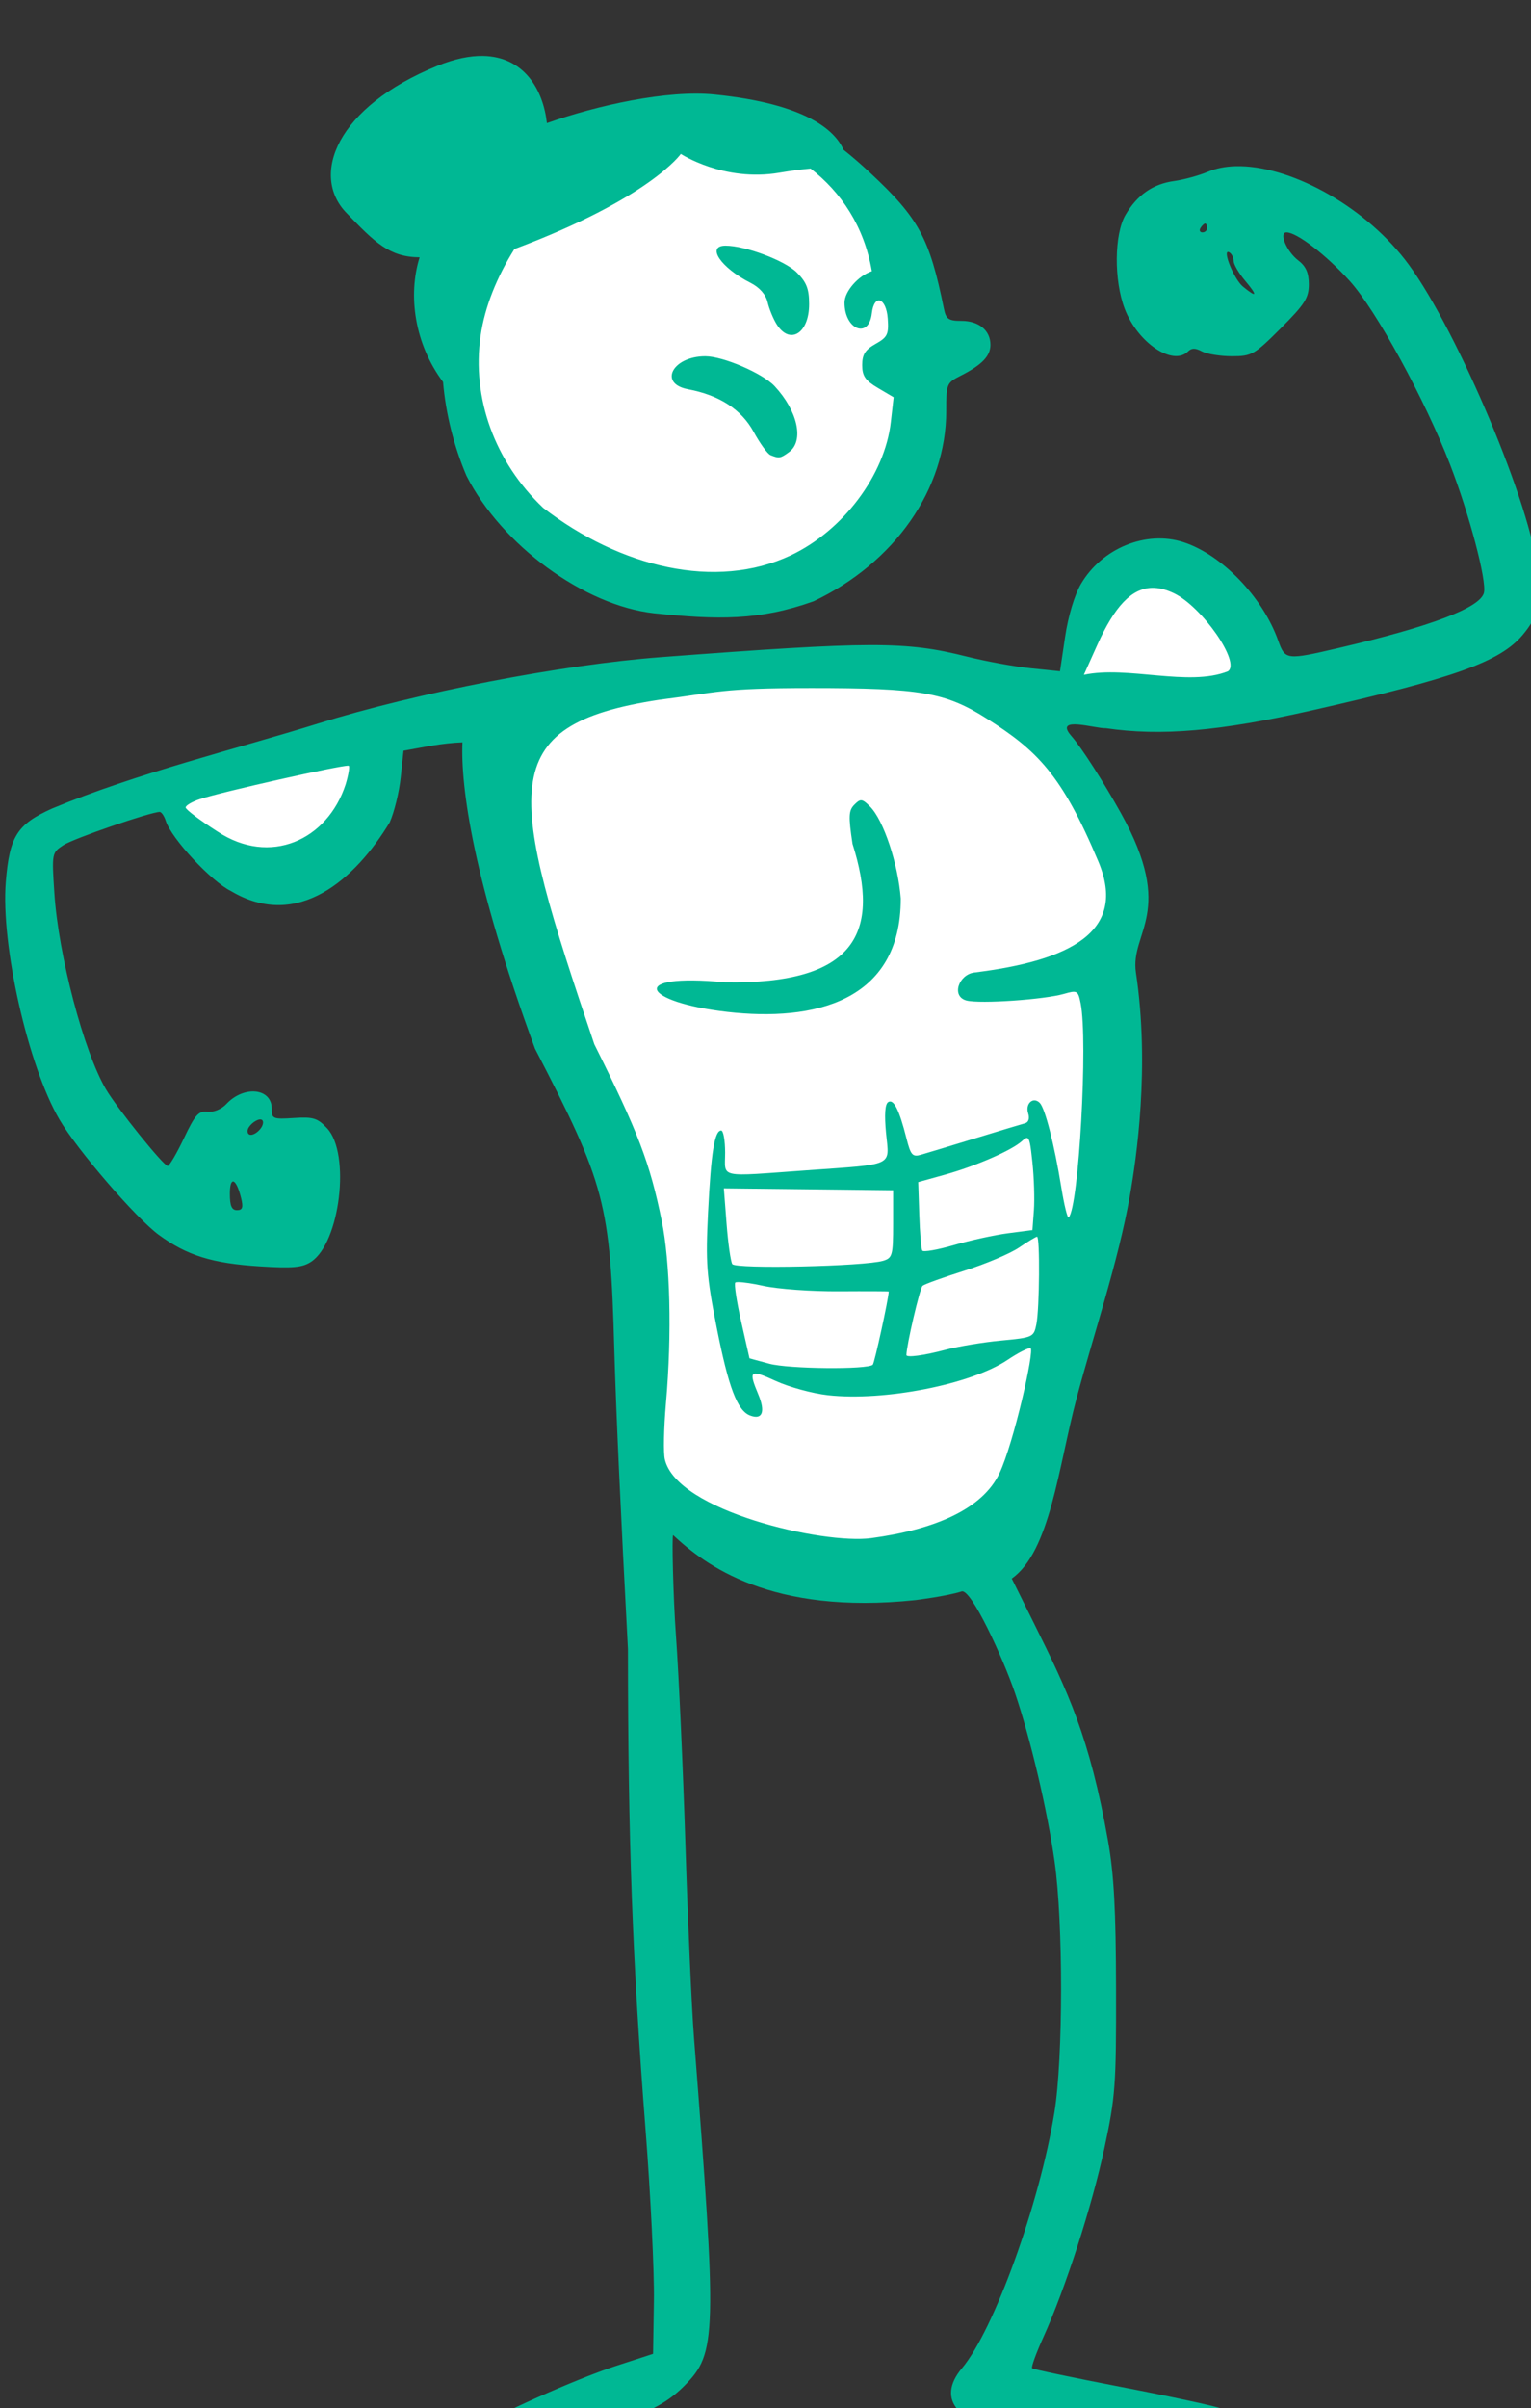<?xml version="1.0" ?><svg height="289.005mm" viewBox="0 0 183.824 289.005" width="183.824mm" xmlns="http://www.w3.org/2000/svg">
    <rect x="0" y="0" width="183.824" height="289.005" fill="#333333" stroke="none"/>
    <path d="m 5022.059,18630.364 c -25.32,47.377 -5.608,141.252 64.443,160.325 70.829,19.285 118.31,-16.341 128.461,-79.171 7.702,-47.671 -13.169,-86.327 -40.041,-109.262 -49.218,-50.43 -121.642,16.627 -152.863,28.108 z m 295.027,153.161 c -1.562,0.03 -3.018,0.278 -4.34,0.77 -16.918,6.293 -28.76,55.928 -28.76,55.928 0,0 93.95,11.266 89.213,-8.629 -4.367,-18.34 -37.681,-48.412 -56.113,-48.069 z m -145.734,45.077 c -22.099,-0.06 -44.361,1.394 -63.422,3.703 -46.918,5.684 -79.512,18.675 -79.512,18.675 5.075,44.864 4.172,90.033 28.984,155.502 24.813,65.469 36.881,120.686 35.19,151.137 -1.692,30.45 3.948,53.693 35.641,67.904 31.692,14.21 90.002,14.009 109.852,2.844 19.85,-11.165 26.505,-33.191 33.385,-58.668 6.88,-25.477 30.96,-132.81 35.764,-209.812 2.019,-32.37 -15.012,-104.743 -50.539,-119.258 -21.094,-8.618 -53.044,-11.94 -85.342,-12.027 z m -196.168,31.312 -104.777,24.158 c 0,0 21.655,44.051 52.445,37.555 30.79,-6.497 52.332,-61.713 52.332,-61.713 z" fill="#FFFFFF" transform="translate(-13.921,-3.664) matrix(0.265,0,0,0.265,-380.108,-4259.78) translate(-3313.529,-2437.82)"/>
    <path d="m 5019.209,18551.629 c -5.844,-0.09 -12.669,1.244 -20.564,4.453 -45.938,18.671 -57.623,49.602 -41.322,66.539 13.016,13.525 19.521,20.071 33.23,20.191 -5.354,17.105 -2.365,39.101 10.613,56.446 1.235,14.413 4.899,29.061 10.615,42.496 15.896,31.369 53.32,58.773 85.025,62.262 28.706,2.977 47.641,3.364 72.236,-5.418 36.818,-17.479 60.107,-50.835 60.107,-86.088 0,-12.385 0.192,-12.858 6.512,-16.059 9.641,-4.883 13.523,-8.905 13.523,-14.004 0,-6.527 -5.232,-10.851 -13.129,-10.851 -5.845,0 -6.992,-0.796 -7.949,-5.51 -6.502,-32.029 -11.388,-41.017 -33.48,-61.596 -4.182,-3.895 -8.147,-7.338 -12.002,-10.385 -3.81,-8.628 -16.733,-20.811 -58.447,-25.025 -21.382,-2.16 -53.146,4.888 -75.953,12.951 -1.684,-15.195 -10.346,-30.103 -29.016,-30.402 z m 89.693,44.361 c 0,0 19.447,12.784 44.609,8.52 5.725,-0.971 10.372,-1.547 14.205,-1.881 13.701,10.622 24.249,26.075 27.74,46.471 -6.194,2.065 -12.389,9.187 -12.389,14.244 0,12.275 11.03,16.611 12.377,4.865 1.033,-9.01 6.549,-7.188 7.219,2.385 0.497,7.1 -0.134,8.403 -5.512,11.426 -4.706,2.647 -6.07,4.8 -6.07,9.585 0,4.947 1.414,7.005 7.125,10.375 l 7.123,4.204 -1.279,11.255 c -2.726,23.999 -21.598,49.11 -45.357,60.35 -33.953,15.951 -77.229,5.423 -112.191,-21.539 -21.925,-20.865 -32.391,-49.663 -28.32,-77.918 1.888,-13.106 7.402,-26.665 15.318,-39.262 61.499,-23.033 75.402,-43.08 75.402,-43.08 z m 253.59,5.582 c -0.783,-0.02 -1.557,-0.01 -2.32,0 -4.525,0.129 -8.698,0.926 -12.359,2.465 -4.106,1.727 -11.052,3.634 -15.434,4.238 -9.57,1.321 -16.707,6.293 -21.996,15.326 -5.12,8.744 -5.302,29.605 -0.371,42.518 5.894,15.434 21.858,26.167 28.717,19.307 1.583,-1.582 3.323,-1.582 6.281,0 2.25,1.206 8.357,2.191 13.572,2.191 8.973,0 10.162,-0.681 22.17,-12.689 10.861,-10.861 12.689,-13.725 12.689,-19.87 0,-5.22 -1.312,-8.181 -4.807,-10.853 -5.258,-4.018 -8.883,-12.688 -5.307,-12.688 4.675,0 17.966,10.211 28.631,21.996 11.97,13.228 34.054,53.61 45.506,83.211 8.725,22.552 16.663,52.635 15.311,58.022 -1.702,6.783 -24.002,15.246 -65.889,25.008 -23.664,5.514 -24.182,5.45 -27.342,-3.41 -7.027,-19.706 -25.557,-38.921 -42.955,-44.547 -16.882,-5.459 -36.892,2.714 -46.41,18.955 -2.891,4.935 -5.769,14.531 -7.16,23.885 l -2.324,15.638 -13.25,-1.355 c -7.287,-0.747 -20.329,-3.135 -28.98,-5.307 -27.777,-6.977 -42.977,-6.948 -138.543,0.262 -44.852,3.384 -110.632,16.101 -155.19,30.002 -37.931,11.8 -81.98,22.438 -120.688,38.553 -15.875,7.157 -19.31,12.587 -20.988,33.166 -2.324,28.49 10.071,83.394 24.312,107.695 8.1,13.821 34.66,44.626 45.016,52.213 12.721,9.318 24.173,12.895 45.625,14.254 15.001,0.949 19.365,0.563 23.375,-2.063 13.143,-8.612 17.983,-49.055 7.24,-60.49 -4.319,-4.604 -6.293,-5.206 -15.037,-4.633 -9.453,0.617 -10.065,0.365 -10.023,-4.1 0.088,-9.453 -12.597,-10.806 -20.615,-2.199 -2.152,2.31 -5.763,3.789 -8.5,3.483 -4.047,-0.454 -5.645,1.337 -10.693,11.988 -3.264,6.887 -6.577,12.521 -7.359,12.521 -1.875,0 -22.835,-25.993 -27.949,-34.662 -10.042,-17.019 -21.535,-60.643 -23.381,-88.75 -1.197,-18.227 -1.165,-18.399 4.092,-21.843 4.578,-2.999 39.498,-15.028 43.627,-15.028 0.807,0 2.054,1.846 2.769,4.102 2.51,7.908 20.697,27.445 29.527,31.72 30.41,18.102 56.561,-5.672 71.934,-31.128 2.044,-4.581 4.284,-13.75 4.977,-20.377 l 1.26,-12.049 c 10.015,-1.744 17.172,-3.412 26.709,-3.791 -0.872,20.066 4.732,62.261 32.863,138.713 31.874,61.51 34.077,69.862 35.93,136.24 0.902,30.806 2.833,72.354 6.176,135.607 0.039,86.92 2.036,141.301 8.006,218.02 2.272,29.202 3.962,63.912 3.756,77.135 l -0.375,24.043 -17.23,5.615 c -17.653,5.754 -55.621,22.722 -61.201,27.353 -1.713,1.422 -3.113,5.225 -3.113,8.448 0,4.7 1.272,6.397 6.424,8.562 7.076,2.976 5.952,3.258 34.012,-8.535 10.267,-4.315 25.027,-10.23 32.801,-13.148 9.924,-3.724 16.672,-7.892 22.658,-13.991 14.474,-14.747 14.67,-22.151 4.189,-157.556 -1.066,-13.775 -2.808,-52.995 -3.873,-87.155 -1.065,-34.162 -2.993,-76.781 -4.285,-94.713 -1.292,-17.929 -1.88,-45.069 -1.307,-45.642 14.381,13.435 44.183,36.348 109.856,29.43 0,0 14.049,-1.735 20.91,-3.92 4.253,-1.354 18.754,30.159 24.156,46.043 7.047,20.717 14.6,52.841 17.928,76.25 3.949,27.773 3.909,89.042 -0.072,113.591 -6.732,41.509 -27.395,98.651 -41.91,115.901 -5.892,7.003 -6.521,13.626 -1.789,18.853 3.501,3.868 11.827,4.799 16.494,1.844 1.77,-1.12 7.955,0.01 17.029,3.113 12.429,4.251 61.883,15.381 80.959,18.221 15.911,2.37 19.996,-17.899 4.797,-23.799 -2.963,-1.151 -23.254,-5.526 -45.092,-9.722 -21.838,-4.197 -40.103,-8.029 -40.59,-8.516 -0.486,-0.487 1.785,-6.775 5.049,-13.973 9.998,-22.048 22.04,-59.304 27.691,-85.675 4.992,-23.295 5.368,-28.455 5.279,-72.172 -0.073,-35.855 -0.942,-51.86 -3.646,-67.12 -8.348,-47.093 -18.209,-67.508 -33.445,-98.212 l -10.148,-20.448 c 17.39,-12.348 21.072,-50.35 29.289,-81.371 7.7,-29.069 18.933,-61.914 24.229,-92.076 2.888,-16.452 9.132,-58.264 2.73,-100.96 -2.778,-18.527 18.339,-27.089 -6.832,-72.27 -7.469,-13.406 -17.637,-29.467 -22.561,-35.059 -7.946,-9.213 11.417,-3.054 15.732,-3.35 25.035,3.66 51.649,1.366 93.246,-8.041 64.789,-14.649 85.4,-22.022 95.674,-34.232 6.762,-8.037 8.036,-13.467 6.734,-28.668 -2.458,-28.702 -35.96,-108.469 -58.385,-139.008 -18.823,-25.632 -51.944,-44.051 -76.211,-44.545 z m -16.016,25.946 c 0.486,0 0.883,0.901 0.883,2.002 0,1.103 -0.954,2.005 -2.121,2.005 -1.167,0 -1.566,-0.902 -0.885,-2.005 0.681,-1.101 1.637,-2.002 2.123,-2.002 z m -217.311,10.019 c -8.914,0 -2.191,10.012 11.299,16.83 4.082,2.063 6.951,5.304 7.75,8.75 0.698,3.01 2.537,7.501 4.084,9.981 5.99,9.6 14.742,4.215 14.742,-9.069 0,-6.927 -1.176,-9.944 -5.594,-14.361 -5.374,-5.375 -23.354,-12.131 -32.281,-12.131 z m 227.742,2.836 c 0.164,0.02 0.363,0.103 0.598,0.248 1.031,0.637 1.875,2.387 1.875,3.891 0,1.503 2.335,5.508 5.188,8.898 5.8,6.892 5.414,7.931 -0.986,2.658 -3.944,-3.248 -9.136,-16.025 -6.674,-15.695 z m -236.932,47.252 c -14.845,0 -21.335,12.399 -7.816,14.934 14.211,2.667 24.221,9.163 29.74,19.304 2.853,5.243 6.296,9.981 7.65,10.53 3.887,1.573 4.481,1.474 8.404,-1.393 6.898,-5.045 3.917,-18.618 -6.555,-29.846 -5.439,-5.832 -23.318,-13.529 -31.424,-13.529 z m 202.387,104.865 c 3.09,-0.07 6.356,0.743 9.863,2.406 12.864,6.105 30.527,31.594 24.533,35.405 -17.899,7.119 -45.321,-2.649 -65.248,1.578 l 6.076,-13.524 c 7.827,-17.417 15.507,-25.646 24.775,-25.865 z m -154.606,45.401 c 49.921,0 61.047,1.931 79.842,13.857 22.684,14.393 33.896,25.204 50.475,64.66 13.381,31.846 -12.946,44.932 -56.173,50.278 -7.124,0.881 -10.612,10.908 -3.497,12.693 6.202,1.556 35.123,-0.428 44.131,-3.027 5.952,-1.719 6.368,-1.483 7.514,4.242 3.379,16.897 -0.835,92.422 -5.412,97 -0.542,0.54 -2.053,-5.611 -3.359,-13.672 -3.125,-19.282 -7.343,-35.79 -9.762,-38.209 -2.954,-2.953 -6.628,0.338 -5.244,4.697 0.745,2.347 0.192,4.121 -1.42,4.549 -1.453,0.388 -11.658,3.465 -22.678,6.84 -11.02,3.375 -22.018,6.705 -24.439,7.402 -3.858,1.112 -4.673,0.203 -6.58,-7.347 -3.282,-12.992 -5.805,-18.019 -8.279,-16.491 -1.462,0.905 -1.796,5.701 -0.981,14.098 1.478,15.215 4.283,13.902 -35.855,16.787 -40.81,2.933 -37.066,3.739 -37.066,-7.986 0,-5.51 -0.805,-10.018 -1.787,-10.018 -3.004,0 -4.588,9.859 -5.938,36.949 -1.146,23.006 -0.711,28.876 3.867,52.092 5.375,27.259 9.363,37.795 15.139,40.012 5.556,2.131 7.058,-1.604 3.791,-9.422 -4.629,-11.08 -3.937,-11.622 7.896,-6.205 6.02,2.756 16.614,5.648 23.541,6.428 25.488,2.867 64.899,-4.866 81.449,-15.983 4.811,-3.232 9.509,-5.609 10.44,-5.285 1.876,0.654 -7.54,42.677 -14.107,56.649 -7.697,16.098 -29.012,25.432 -58.088,29.353 -21.672,2.923 -88.157,-12.276 -93.525,-35.684 -0.698,-2.783 -0.472,-14.203 0.504,-25.378 2.769,-31.715 1.877,-64.125 -1.9,-82.573 -5.41,-26.424 -10.586,-39.983 -30.551,-80.021 -38.888,-115.032 -46.053,-144.547 29.645,-156.026 26.688,-3.353 27.193,-5.259 68.41,-5.259 z m -209.531,35.148 c 0.133,0 0.215,0.02 0.244,0.05 0.463,0.464 -0.178,4.229 -1.426,8.369 -8.225,25.388 -34.349,37.149 -58.125,21.367 -7.909,-5.059 -14.379,-9.95 -14.379,-10.865 0,-0.915 2.929,-2.628 6.51,-3.805 10.289,-3.384 63.056,-15.209 67.176,-15.113 z m 232.223,15.672 c -0.837,0.06 -1.657,0.731 -2.873,1.947 -2.64,2.641 -2.768,5.208 -0.883,17.746 12.681,39.85 1.978,63.798 -57.956,62.697 -44.626,-4.262 -37.431,9.015 1.297,13.428 38.859,4.427 78.564,-4.387 78.524,-51.349 -1.208,-15.75 -7.816,-35.53 -13.902,-41.618 -2.022,-2.021 -3.13,-2.934 -4.207,-2.851 z m -272.008,144.521 c 0.332,0.02 0.615,0.126 0.826,0.336 0.716,0.717 0.298,2.512 -0.93,3.991 -2.529,3.047 -5.748,3.568 -5.748,0.931 0,-2.121 3.416,-5.035 5.504,-5.248 0.12,-0.01 0.237,-0.02 0.348,-0.01 z m 347.269,8.383 c 1.21,0.06 1.639,2.918 2.492,11.004 0.736,6.971 1.039,16.731 0.676,21.69 l -0.66,9.015 -11.02,1.434 c -6.061,0.788 -17.094,3.198 -24.518,5.359 -7.424,2.161 -13.893,3.289 -14.377,2.508 -0.484,-0.783 -1.095,-8.085 -1.359,-16.225 l -0.48,-14.796 11.854,-3.297 c 14.138,-3.928 30.426,-11.011 35.145,-15.282 0.987,-0.893 1.698,-1.439 2.248,-1.41 z m -359.592,19.717 c 1.012,0.142 2.362,2.695 3.541,7.467 1.06,4.29 0.648,5.51 -1.861,5.51 -2.381,0 -3.223,-1.938 -3.223,-7.414 0,-3.593 0.545,-5.41 1.346,-5.559 0.064,-0.01 0.13,-0.01 0.197,0 z m 222.274,3.098 38.355,0.429 38.355,0.434 v 15.293 c 0,14.125 -0.34,15.398 -4.504,16.646 -8.512,2.55 -66.943,3.828 -68.385,1.497 -0.74,-1.198 -1.903,-9.403 -2.584,-18.237 z m 141.92,21.9 c 1.351,0 1.107,32.585 -0.297,39.606 -1.181,5.902 -1.557,6.074 -15.967,7.425 -8.117,0.761 -19.519,2.653 -25.338,4.201 -9.636,2.565 -17.59,3.634 -17.59,2.362 0.021,-4.381 6.077,-30.341 7.316,-31.356 0.933,-0.764 9.503,-3.854 19.043,-6.867 9.54,-3.015 20.623,-7.708 24.631,-10.428 4.008,-2.72 7.699,-4.943 8.201,-4.943 z m -135.391,20.559 c 2.169,0 6.606,0.647 11.424,1.715 6.423,1.423 21.822,2.535 34.219,2.455 12.397,-0.08 22.539,-0.03 22.539,0.09 0,2.88 -6.417,32.357 -7.213,33.155 v 0 c -2.258,2.265 -38.106,1.927 -46.871,-0.442 l -9.006,-2.435 -3.762,-16.618 c -2.069,-9.139 -3.272,-17.109 -2.674,-17.707 0.15,-0.149 0.621,-0.218 1.344,-0.216 z" fill="#00B894" transform="translate(-13.921,-3.664) matrix(0.265,0,0,0.265,-380.108,-4259.78) translate(-3313.529,-2437.82)"/>
</svg>